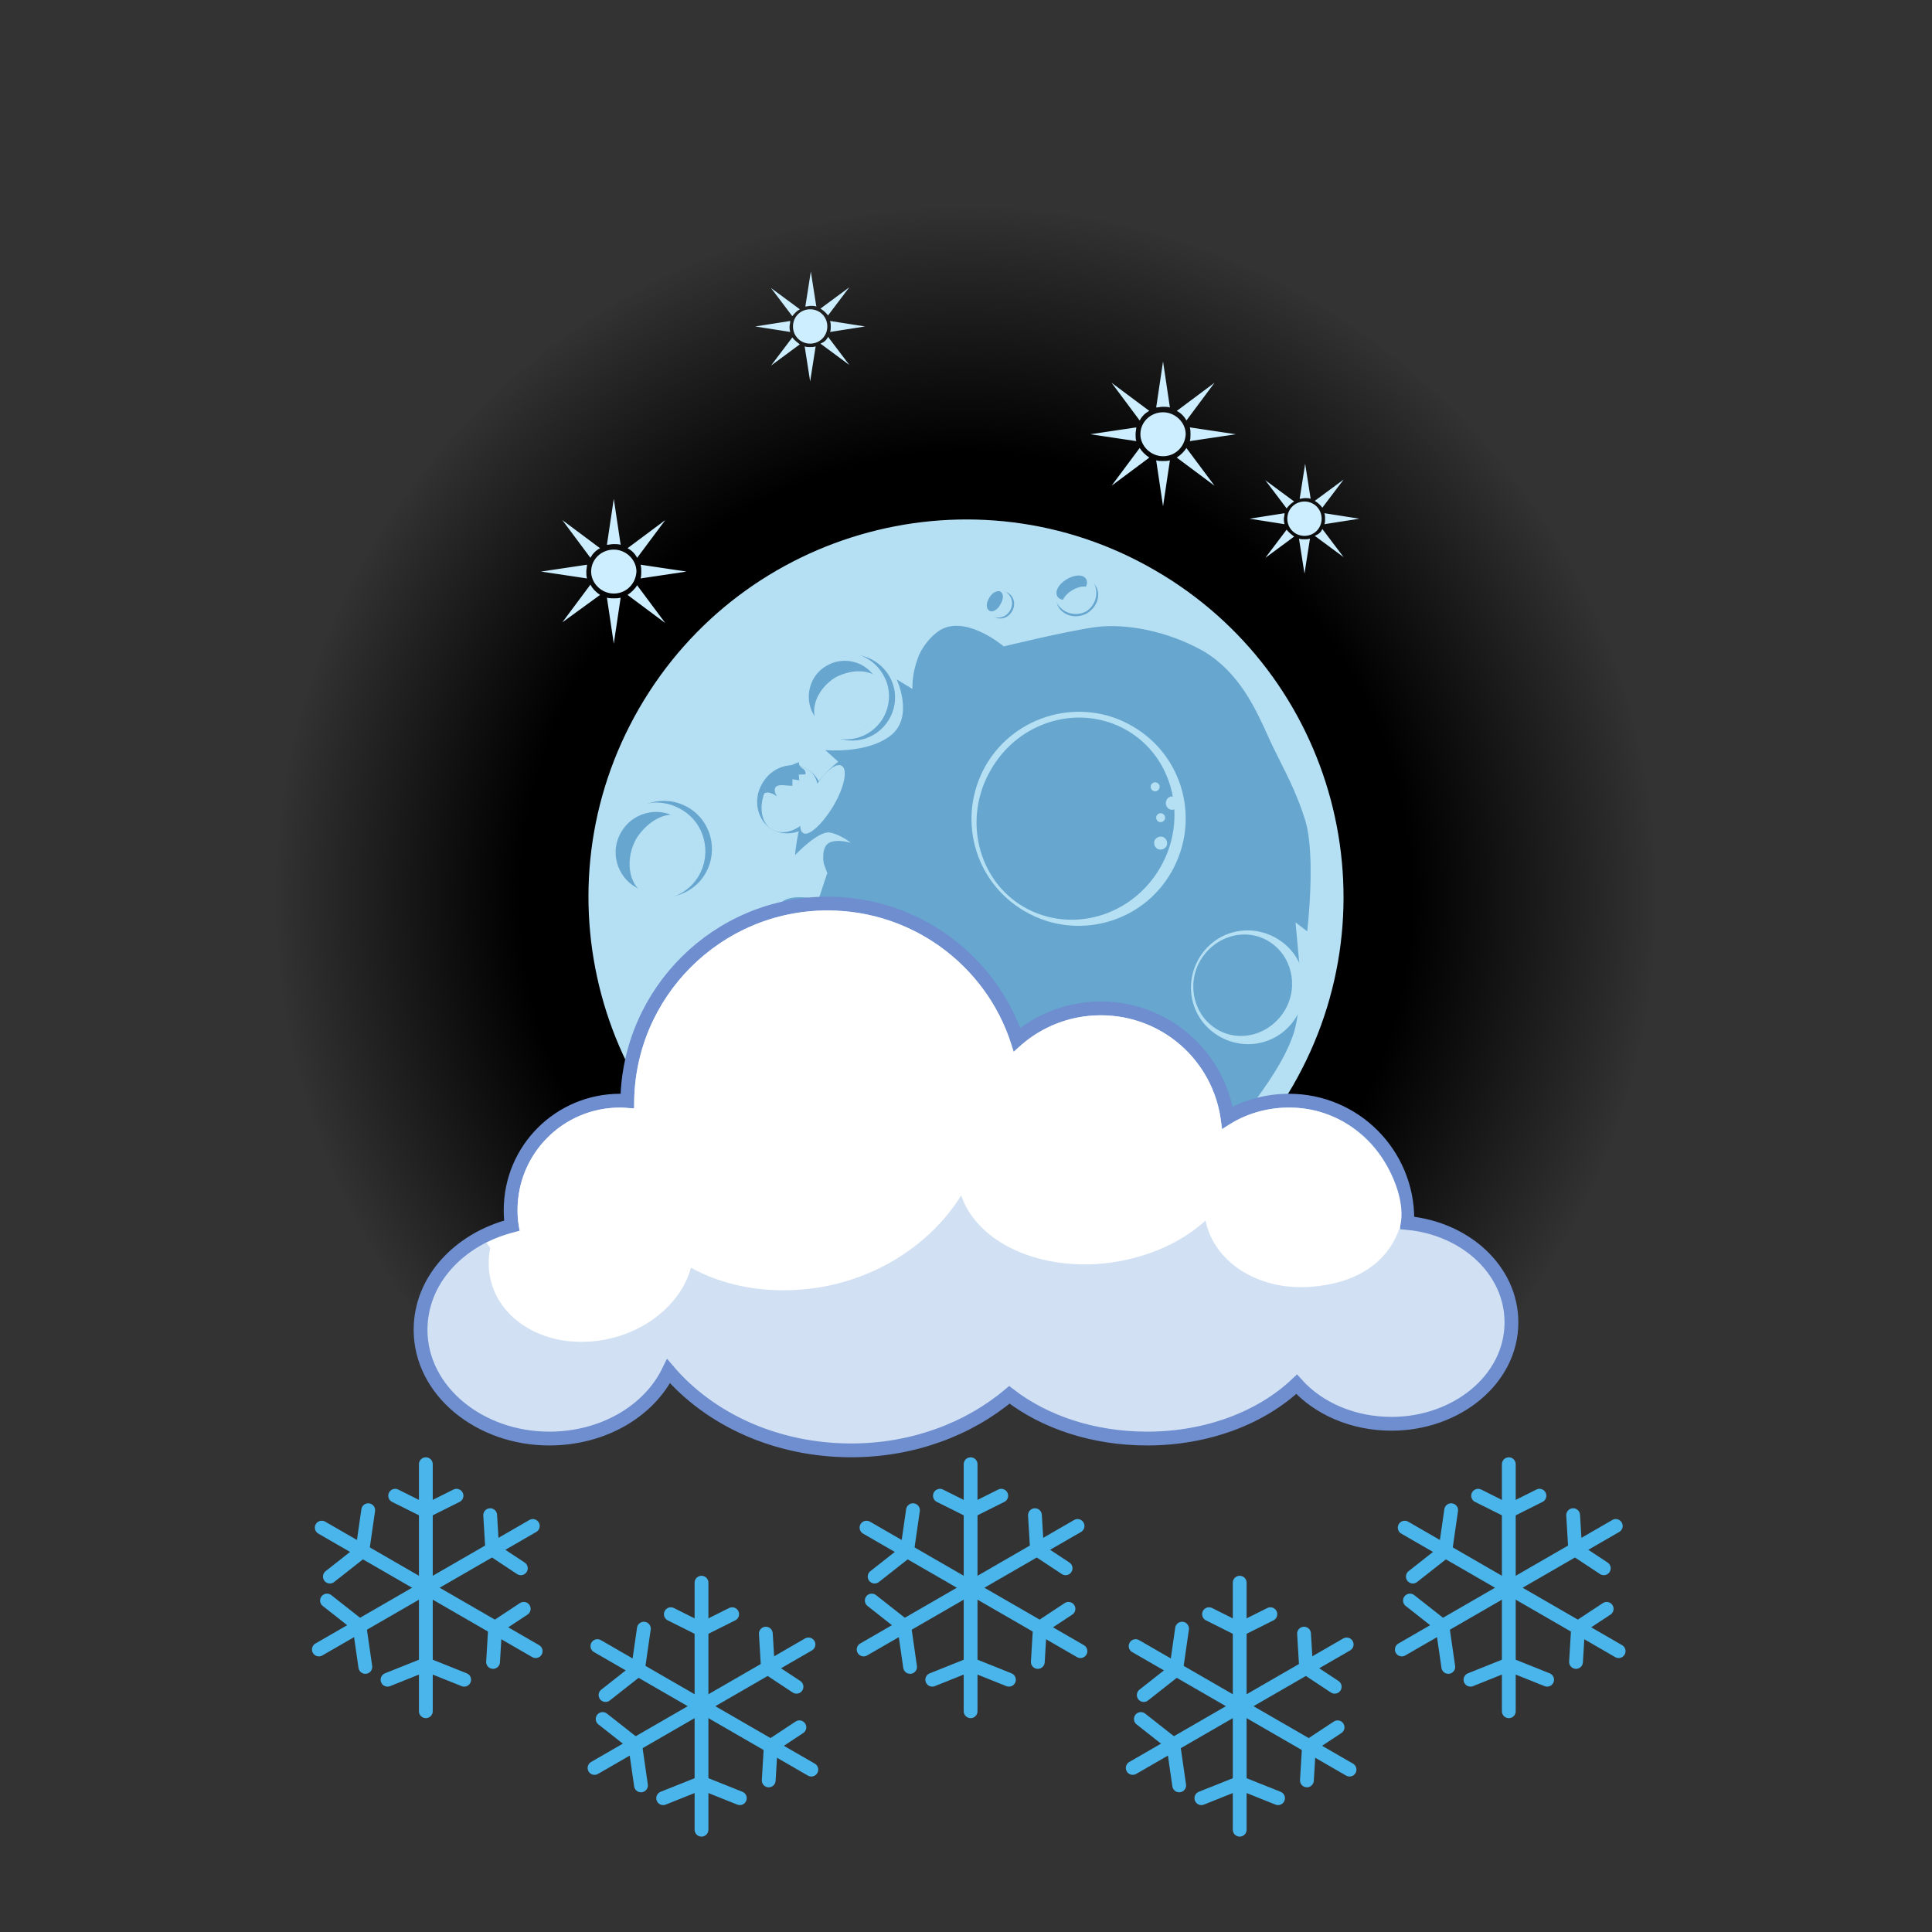 <svg width="280" height="280" viewBox="0 0 280 280" fill="none" xmlns="http://www.w3.org/2000/svg">
<rect x="0" y="0" width="280" height="280" fill="#333333" stroke="none"/>
<g id="073">
<g id="img/moon">
<mask id="mask0" mask-type="alpha" maskUnits="userSpaceOnUse" x="40" y="30" width="200" height="160">
<rect id="Rectangle 1" x="40" y="30" width="200" height="160" fill="#C4C4C4"/>
</mask>
<g mask="url(#mask0)">
<path id="Vector" d="M140 30C195.224 30 240 74.776 240 130C240 185.224 195.224 230 140 230C84.776 230 40 185.224 40 130C40 74.776 84.776 30 140 30Z" fill="url(#paint0_radial)"/>
<path id="Vector_2" d="M90.945 79.453L96.418 75.373L92.338 80.846C92.04 80.249 91.542 79.751 90.945 79.453ZM87.96 78.955L88.955 72.289L89.95 78.955C89.652 78.856 89.254 78.856 88.955 78.856C88.557 78.856 88.259 78.955 87.96 78.955ZM85.572 80.846L81.493 75.373L86.965 79.453C86.368 79.751 85.871 80.249 85.572 80.846ZM84.975 82.836C84.975 83.134 84.975 83.532 85.075 83.831L78.408 82.836L85.075 81.841C85.075 82.139 84.975 82.438 84.975 82.836ZM86.965 86.219L81.493 90.199L85.572 84.726C85.871 85.323 86.368 85.821 86.965 86.219ZM89.95 86.617L88.955 93.284L87.96 86.617C88.259 86.716 88.657 86.716 88.955 86.716C89.254 86.716 89.652 86.716 89.95 86.617ZM88.955 86.02C87.164 86.02 85.672 84.527 85.672 82.836C85.672 81.045 87.164 79.652 88.955 79.652C90.746 79.652 92.239 81.144 92.239 82.836C92.139 84.627 90.746 86.02 88.955 86.02ZM92.338 84.826L96.418 90.299L90.945 86.219C91.542 85.821 92.04 85.323 92.338 84.826ZM99.502 82.836L92.836 83.831C92.935 83.532 92.935 83.134 92.935 82.836C92.935 82.537 92.935 82.139 92.836 81.841L99.502 82.836Z" fill="#CCEEFF"/>
<path id="Vector_3" d="M118.905 44.726L123.084 41.642L120 45.721C119.801 45.423 119.403 45.025 118.905 44.726ZM116.716 44.428L117.512 39.353L118.308 44.428C118.109 44.328 117.811 44.328 117.512 44.328C117.214 44.328 116.915 44.428 116.716 44.428ZM114.826 45.821L111.741 41.741L115.92 44.826C115.522 45.025 115.124 45.423 114.826 45.821ZM114.428 47.313C114.428 47.612 114.428 47.811 114.527 48.109L109.453 47.313L114.527 46.517C114.527 46.816 114.428 47.114 114.428 47.313ZM115.92 49.901L111.741 52.985L114.826 48.906C115.124 49.303 115.522 49.602 115.92 49.901ZM118.209 50.199L117.413 55.274L116.617 50.199C116.816 50.298 117.114 50.298 117.413 50.298C117.711 50.298 117.91 50.298 118.209 50.199ZM117.413 49.801C116.02 49.801 114.925 48.706 114.925 47.313C114.925 45.92 116.02 44.826 117.413 44.826C118.806 44.826 119.9 45.92 119.9 47.313C119.9 48.706 118.806 49.801 117.413 49.801ZM120 48.806L123.084 52.886L118.905 49.801C119.403 49.602 119.801 49.303 120 48.806ZM125.373 47.313L120.298 48.109C120.398 47.91 120.398 47.612 120.398 47.313C120.398 47.015 120.398 46.816 120.298 46.517L125.373 47.313Z" fill="#CCEEFF"/>
<path id="Vector_4" d="M128.905 84.726L133.084 81.642L130 85.721C129.801 85.423 129.403 85.025 128.905 84.726ZM126.716 84.428L127.512 79.353L128.308 84.428C128.109 84.328 127.811 84.328 127.512 84.328C127.214 84.328 126.915 84.428 126.716 84.428ZM124.826 85.821L121.741 81.741L125.92 84.826C125.522 85.025 125.124 85.423 124.826 85.821ZM124.428 87.314C124.428 87.612 124.428 87.811 124.527 88.109L119.453 87.314L124.527 86.517C124.527 86.816 124.428 87.115 124.428 87.314ZM125.92 89.9L121.741 92.985L124.826 88.906C125.124 89.303 125.522 89.602 125.92 89.9ZM128.209 90.199L127.413 95.274L126.617 90.199C126.816 90.299 127.114 90.299 127.413 90.299C127.711 90.299 127.91 90.299 128.209 90.199ZM127.413 89.801C126.02 89.801 124.925 88.707 124.925 87.314C124.925 85.92 126.02 84.826 127.413 84.826C128.806 84.826 129.9 85.92 129.9 87.314C129.9 88.707 128.806 89.801 127.413 89.801ZM130 88.806L133.084 92.886L128.905 89.801C129.403 89.602 129.801 89.303 130 88.806ZM135.373 87.314L130.298 88.109C130.398 87.91 130.398 87.612 130.398 87.314C130.398 87.015 130.398 86.816 130.298 86.517L135.373 87.314Z" fill="#CCEEFF"/>
<path id="Vector_5" d="M190.547 72.587L194.726 69.502L191.642 73.582C191.443 73.284 191.045 72.885 190.547 72.587ZM188.358 72.288L189.154 67.214L189.95 72.288C189.751 72.189 189.453 72.189 189.154 72.189C188.856 72.189 188.557 72.288 188.358 72.288ZM186.468 73.681L183.383 69.602L187.562 72.686C187.164 72.885 186.766 73.284 186.468 73.681ZM186.07 75.174C186.07 75.473 186.07 75.672 186.169 75.97L181.094 75.174L186.169 74.378C186.169 74.677 186.07 74.975 186.07 75.174ZM187.562 77.761L183.383 80.846L186.468 76.766C186.766 77.164 187.164 77.463 187.562 77.761ZM189.851 78.06L189.055 83.134L188.259 78.06C188.458 78.159 188.756 78.159 189.055 78.159C189.353 78.159 189.552 78.159 189.851 78.06ZM189.055 77.662C187.662 77.662 186.567 76.567 186.567 75.174C186.567 73.781 187.662 72.686 189.055 72.686C190.448 72.686 191.542 73.781 191.542 75.174C191.542 76.567 190.448 77.662 189.055 77.662ZM191.642 76.667L194.726 80.746L190.547 77.662C191.045 77.463 191.443 77.164 191.642 76.667ZM197.015 75.174L191.94 75.97C192.04 75.771 192.04 75.473 192.04 75.174C192.04 74.876 192.04 74.677 191.94 74.378L197.015 75.174Z" fill="#CCEEFF"/>
<path id="Vector_6" d="M170.547 59.552L176.02 55.473L171.94 60.945C171.642 60.348 171.144 59.851 170.547 59.552ZM167.562 59.055L168.557 52.388L169.552 59.055C169.254 58.955 168.856 58.955 168.557 58.955C168.159 58.955 167.861 59.055 167.562 59.055ZM165.174 60.945L161.095 55.473L166.567 59.552C165.97 59.851 165.473 60.348 165.174 60.945ZM164.577 62.935C164.577 63.234 164.577 63.632 164.677 63.931L158.01 62.935L164.677 61.94C164.677 62.239 164.577 62.537 164.577 62.935ZM166.567 66.319L161.095 70.398L165.174 64.925C165.473 65.423 165.97 65.921 166.567 66.319ZM169.552 66.716L168.557 73.383L167.562 66.716C167.861 66.816 168.259 66.816 168.557 66.816C168.856 66.816 169.254 66.816 169.552 66.716ZM168.557 66.12C166.766 66.12 165.274 64.627 165.274 62.935C165.274 61.144 166.766 59.751 168.557 59.751C170.348 59.751 171.841 61.244 171.841 62.935C171.741 64.727 170.348 66.12 168.557 66.12ZM171.94 64.925L176.02 70.398L170.547 66.319C171.144 65.921 171.642 65.423 171.94 64.925ZM179.105 62.935L172.438 63.931C172.537 63.632 172.537 63.234 172.537 62.935C172.537 62.637 172.537 62.239 172.438 61.94L179.105 62.935Z" fill="#CCEEFF"/>
<g id="Group 5">
<path id="Vector_7" d="M167.363 82.637C193.532 97.761 202.488 131.194 187.363 157.363C172.239 183.532 138.806 192.487 112.637 177.363C86.468 162.239 77.512 128.806 92.637 102.637C107.761 76.468 141.293 67.512 167.363 82.637Z" fill="#B5E0F3"/>
<path id="Vector_8" d="M146.07 85.92C146.965 86.418 147.264 87.612 146.667 88.607C146.07 89.602 144.975 89.9 144.079 89.403C143.184 88.906 142.885 87.712 143.482 86.716C143.98 85.721 145.174 85.423 146.07 85.92Z" fill="#67A6CF"/>
<path id="Vector_9" d="M145.671 85.721C146.667 86.318 146.965 87.512 146.368 88.507C145.771 89.502 144.577 89.801 143.582 89.204C142.587 88.607 142.288 87.413 142.885 86.418C143.482 85.522 144.776 85.124 145.671 85.721Z" fill="#B5E0F3"/>
<path id="Vector_10" d="M144.975 85.721C145.473 86.02 145.473 86.816 144.975 87.612C144.577 88.408 143.781 88.806 143.383 88.507C142.886 88.209 142.886 87.413 143.383 86.617C143.781 85.92 144.478 85.522 144.975 85.721Z" fill="#67A6CF"/>
<path id="Vector_11" d="M158.806 84.925C159.602 86.219 159.005 88.01 157.512 88.906C156.02 89.701 154.229 89.303 153.433 88.01C152.637 86.716 153.234 84.925 154.726 84.03C156.219 83.234 158.01 83.532 158.806 84.925Z" fill="#67A6CF"/>
<path id="Vector_12" d="M158.508 84.428C159.304 85.92 158.806 87.711 157.413 88.607C155.92 89.403 154.129 88.905 153.234 87.512C152.438 86.02 152.935 84.229 154.328 83.333C155.721 82.438 157.612 82.935 158.508 84.428Z" fill="#B5E0F3"/>
<path id="Vector_13" d="M157.413 83.93C157.811 84.627 157.214 85.721 156.02 86.418C154.826 87.114 153.632 87.114 153.234 86.418C152.836 85.721 153.433 84.627 154.627 83.93C155.821 83.234 157.015 83.234 157.413 83.93Z" fill="#67A6CF"/>
<path id="Vector_14" d="M158.209 85.522C158.607 86.219 158.01 87.313 156.816 88.01C155.622 88.707 154.428 88.707 154.03 88.01C153.632 87.313 154.229 86.219 155.423 85.522C156.617 84.826 157.811 84.826 158.209 85.522Z" fill="#B5E0F3"/>
<path id="Vector_15" d="M143.383 93.184C146.169 94.776 146.965 98.458 145.274 101.343C143.582 104.229 140 105.323 137.214 103.731C134.428 102.139 133.632 98.458 135.323 95.572C137.015 92.686 140.597 91.592 143.383 93.184Z" fill="#B5E0F3"/>
<path id="Vector_16" d="M141.393 92.189C144.179 93.781 145.075 97.264 143.483 100.05C141.89 102.836 138.408 103.731 135.622 102.139C132.836 100.547 131.94 97.065 133.532 94.278C135.124 91.592 138.607 90.597 141.393 92.189Z" fill="#67A6CF"/>
<path id="Vector_17" d="M138.971 94.136C141.459 92.861 143.916 93.784 144.557 96.17C145.198 98.557 143.699 101.445 141.212 102.72C138.724 103.995 136.267 103.072 135.626 100.686C135.04 98.344 136.484 95.411 138.971 94.136Z" fill="#B5E0F3"/>
<path id="Vector_18" d="M123.483 123.035C124.478 123.632 124.876 124.925 124.179 126.02C123.582 127.114 122.189 127.512 121.194 126.915C120.199 126.318 119.801 125.025 120.497 123.93C121.194 122.836 122.488 122.438 123.483 123.035Z" fill="#B5E0F3"/>
<path id="Vector_19" d="M121.99 122.736C122.786 123.234 122.985 124.328 122.488 125.224C121.99 126.119 120.896 126.517 120.1 126.119C119.304 125.622 119.105 124.527 119.602 123.632C120.199 122.736 121.194 122.338 121.99 122.736Z" fill="#67A6CF"/>
<path id="Vector_20" d="M134.826 130.398C135.92 130.995 136.418 132.388 135.821 133.283C135.224 134.279 133.93 134.577 132.836 133.881C131.741 133.283 131.244 131.89 131.841 130.995C132.338 130 133.731 129.701 134.826 130.398Z" fill="#B5E0F3"/>
<path id="Vector_21" d="M135.622 130.796C136.716 131.393 137.114 132.886 136.418 134.08C135.721 135.274 134.328 135.672 133.134 135.075C132.04 134.478 131.642 132.985 132.338 131.791C133.035 130.597 134.527 130.199 135.622 130.796Z" fill="#67A6CF"/>
<path id="Vector_22" d="M135.622 132.189C136.418 132.686 136.617 133.781 136.119 134.676C135.622 135.572 134.527 135.97 133.731 135.472C132.935 134.975 132.736 133.88 133.234 132.985C133.731 132.089 134.826 131.691 135.622 132.189Z" fill="#B5E0F3"/>
<path id="Vector_23" d="M119.701 131.791C121.99 133.085 122.786 135.771 121.592 137.861C120.398 139.95 117.612 140.547 115.323 139.254C113.035 137.96 112.239 135.274 113.433 133.184C114.726 131.194 117.512 130.498 119.701 131.791Z" fill="#B5E0F3"/>
<path id="Union" d="M129.055 106.617C132.537 103.93 129.95 98.458 129.95 98.458L132.239 99.851C132.239 99.851 131.94 94.677 135.721 91.691C139.502 88.607 145.473 93.681 145.473 93.681C145.473 93.681 154.428 91.492 158.706 90.895C162.985 90.298 169.154 91.393 174.428 94.378C179.602 97.463 181.99 102.736 183.781 106.716C184.349 107.978 184.937 109.15 185.526 110.324C186.794 112.852 188.067 115.39 189.154 118.856C190.746 123.93 189.453 134.975 189.453 134.975L187.761 133.681L188.358 140.249C188.358 140.249 188.657 146.915 187.264 150.398C185.97 153.88 183.582 157.264 181.293 160.348C180.655 161.236 180.195 161.915 179.814 162.478C178.827 163.933 178.367 164.612 176.716 166.119C174.428 168.209 164.08 173.681 160.398 174.776C156.816 175.871 150.746 171.791 150.746 171.791C150.746 171.791 150.149 172.587 149.055 173.184C147.96 173.88 142.388 175.97 136.915 174.478C131.443 172.985 129.751 165.721 129.751 165.721C129.751 165.721 127.164 165.721 125.373 164.826C123.483 163.831 123.184 159.95 123.184 159.95C123.184 159.95 121.492 159.353 120 158.458C118.507 157.662 114.726 159.851 114.726 159.851C114.726 159.851 117.114 157.363 118.01 155.771C118.905 154.179 118.905 153.184 118.607 150.796C118.408 148.308 115.522 144.428 115.522 144.428L119.204 147.413L116.816 140.846C116.816 140.846 115.025 139.652 113.234 137.861C111.443 135.97 111.642 132.388 113.134 130.895C114.627 129.303 118.607 130.398 118.607 130.398L119.9 126.517C119.9 126.517 118.806 124.229 119.602 122.736C120.298 121.244 123.284 122.139 123.284 122.139C123.284 122.139 121.89 120.945 120.199 120.647C118.507 120.448 115.224 123.93 115.224 123.93C115.224 123.93 115.423 120.846 116.716 116.866C118.01 112.885 121.492 110.398 121.492 110.398L119.602 108.706C119.602 108.706 125.572 109.303 129.055 106.617Z" fill="#67A6CF"/>
<path id="Vector_24" d="M120.584 134.755C120.765 136.663 119.729 138.612 118.089 139.028C116.501 139.501 115.059 138.295 114.878 136.387C114.697 134.48 115.733 132.53 117.373 132.115C118.961 131.641 120.404 132.847 120.584 134.755Z" fill="#B5E0F3"/>
<path id="Vector_25" d="M117.015 111.493C119.204 112.786 119.9 115.771 118.507 118.159C117.114 120.547 114.229 121.443 111.94 120.249C109.751 118.955 109.055 115.97 110.448 113.582C111.841 111.095 114.826 110.199 117.015 111.493Z" fill="#67A6CF"/>
<path id="Vector_26" d="M117.015 111.492C118.806 112.487 119.104 115.373 117.711 117.761C116.318 120.149 113.731 121.244 111.94 120.249C110.149 119.254 109.851 116.368 111.244 113.98C112.637 111.492 115.224 110.398 117.015 111.492Z" fill="#B5E0F3"/>
<path id="Vector_27" d="M121.99 110.995C122.885 111.492 122.388 114.08 120.796 116.766C119.204 119.453 117.214 121.244 116.418 120.746C115.522 120.249 116.02 117.662 117.612 114.975C119.104 112.189 121.094 110.398 121.99 110.995Z" fill="#B5E0F3"/>
<path id="Vector_28" d="M115.779 110.457C115.779 110.457 115.721 111.061 116.306 111.37C116.891 111.679 116.723 112.233 116.723 112.233L115.761 112.255L115.835 113.088L114.852 112.933L114.838 113.892L113.655 113.814C113.655 113.814 112.484 113.615 112.304 114.289C112.17 114.9 112.654 115.457 112.654 115.457C112.654 115.457 111.761 114.755 111.097 114.872C110.434 114.989 109.979 115.327 109.979 115.327C109.979 115.327 111.227 112.704 112.446 112.001C113.709 111.233 115.779 110.457 115.779 110.457Z" fill="#67A6CF"/>
<path id="Vector_29" d="M164.08 105.224C171.542 109.502 174.03 118.955 169.751 126.418C165.473 133.88 155.92 136.368 148.557 132.089C141.095 127.811 138.607 118.358 142.886 110.895C147.164 103.532 156.716 100.945 164.08 105.224Z" fill="#B5E0F3"/>
<path id="Vector_30" d="M163.284 105.821C170.05 109.701 172.239 118.657 168.159 125.721C164.08 132.786 155.323 135.373 148.458 131.493C141.692 127.612 139.502 118.657 143.582 111.592C147.662 104.428 156.517 101.94 163.284 105.821Z" fill="#67A6CF"/>
<path id="Vector_31" d="M167.761 113.482C168.06 113.681 168.159 114.079 167.96 114.378C167.761 114.676 167.363 114.776 167.064 114.577C166.766 114.378 166.666 113.98 166.865 113.681C167.065 113.383 167.463 113.283 167.761 113.482Z" fill="#B5E0F3"/>
<path id="Vector_32" d="M170.348 115.572C170.846 115.871 170.945 116.468 170.746 116.866C170.448 117.363 169.851 117.463 169.453 117.264C168.955 116.965 168.856 116.368 169.055 115.97C169.254 115.473 169.851 115.274 170.348 115.572Z" fill="#B5E0F3"/>
<path id="Vector_33" d="M168.657 121.343C169.154 121.642 169.254 122.239 169.055 122.637C168.756 123.134 168.159 123.234 167.761 123.035C167.264 122.736 167.164 122.139 167.363 121.741C167.662 121.244 168.259 121.144 168.657 121.343Z" fill="#B5E0F3"/>
<path id="Vector_34" d="M168.557 117.96C168.856 118.159 168.955 118.557 168.756 118.856C168.557 119.154 168.159 119.254 167.861 119.055C167.562 118.856 167.463 118.458 167.662 118.159C167.861 117.861 168.259 117.761 168.557 117.96Z" fill="#B5E0F3"/>
<path id="Vector_35" d="M184.975 135.97C188.955 138.259 190.249 143.234 187.96 147.214C185.672 151.194 180.696 152.487 176.716 150.199C172.736 147.91 171.443 142.935 173.731 138.955C176.02 134.975 180.995 133.681 184.975 135.97Z" fill="#B5E0F3"/>
<path id="Vector_36" d="M183.781 136.368C187.164 138.358 188.259 142.836 186.268 146.318C184.179 149.901 179.801 151.194 176.418 149.204C173.035 147.214 171.94 142.736 173.93 139.254C176.02 135.672 180.398 134.378 183.781 136.368Z" fill="#67A6CF"/>
<path id="Vector_37" d="M146.667 154.776C151.841 157.761 153.532 164.328 150.547 169.403C147.562 174.577 140.995 176.269 135.92 173.284C130.746 170.299 129.055 163.731 132.04 158.657C134.925 153.582 141.492 151.791 146.667 154.776Z" fill="#B5E0F3"/>
<path id="Vector_38" d="M145.672 155.672C150.448 158.358 152.04 164.428 149.353 169.105C146.667 173.781 140.597 175.473 135.821 172.687C131.045 170 129.453 163.93 132.139 159.254C134.925 154.478 140.995 152.886 145.672 155.672Z" fill="#67A6CF"/>
<path id="Vector_39" d="M130.149 156.468C132.239 157.662 133.035 160.348 131.741 162.438C130.547 164.527 127.861 165.224 125.771 164.03C123.682 162.836 122.886 160.149 124.179 158.06C125.373 155.97 128.06 155.274 130.149 156.468Z" fill="#B5E0F3"/>
<path id="Vector_40" d="M128.159 157.363C129.851 158.358 130.448 160.547 129.453 162.338C128.458 164.129 126.269 164.726 124.478 163.731C122.786 162.736 122.189 160.547 123.184 158.756C124.179 156.965 126.468 156.368 128.159 157.363Z" fill="#67A6CF"/>
<g id="Group 1">
<path id="Vector_41" d="M120.895 166.318C122.985 167.512 123.682 170.199 122.488 172.289C121.293 174.378 118.607 175.075 116.517 173.881C114.428 172.687 113.731 170 114.925 167.91C116.119 165.821 118.806 165.124 120.895 166.318Z" fill="#67A6CF"/>
<path id="Vector_42" d="M120.298 166.518C122.388 167.712 123.084 170.399 121.89 172.488C120.696 174.578 118.01 175.274 115.92 174.08C113.831 172.886 113.134 170.2 114.328 168.11C115.423 166.021 118.109 165.225 120.298 166.518Z" fill="#B5E0F3"/>
<path id="Vector_43" d="M119.801 167.214C121.592 168.209 122.189 170.498 121.194 172.189C120.199 173.98 117.91 174.577 116.219 173.582C114.428 172.587 113.831 170.299 114.826 168.607C115.821 166.816 118.109 166.219 119.801 167.214Z" fill="#67A6CF"/>
<path id="Vector_44" d="M120.796 167.512C122.089 168.308 122.388 170.299 121.393 171.99C120.398 173.682 118.607 174.478 117.214 173.682C115.92 172.886 115.622 170.896 116.617 169.204C117.711 167.612 119.502 166.816 120.796 167.512Z" fill="#B5E0F3"/>
</g>
<g id="Group 2">
<path id="Vector_45" d="M111.959 144.217C116.559 146.846 118.092 152.761 115.464 157.361C112.835 161.961 106.92 163.494 102.32 160.866C97.72 158.237 96.186 152.322 98.815 147.722C101.444 143.122 107.358 141.589 111.959 144.217Z" fill="#67A6CF"/>
<path id="Vector_46" d="M110.644 144.655C115.244 147.284 116.778 153.199 114.149 157.799C111.52 162.399 105.606 163.933 101.006 161.304C96.406 158.675 94.872 152.761 97.501 148.16C99.91 143.56 105.825 141.808 110.644 144.655Z" fill="#B5E0F3"/>
<path id="Vector_47" d="M109.549 146.189C113.492 148.379 114.806 153.418 112.616 157.142C110.425 161.085 105.387 162.399 101.663 160.209C97.72 158.018 96.406 152.98 98.596 149.256C100.787 145.313 105.825 143.998 109.549 146.189Z" fill="#67A6CF"/>
<path id="Vector_48" d="M111.739 146.846C114.587 148.599 115.244 152.98 113.054 156.704C110.863 160.428 106.92 162.18 103.853 160.428C101.006 158.675 100.348 154.294 102.539 150.57C104.949 147.065 108.892 145.313 111.739 146.846Z" fill="#B5E0F3"/>
</g>
<g id="Group 3">
<path id="Vector_49" d="M99.703 117.002C103.048 118.913 104.163 123.214 102.252 126.559C100.34 129.903 96.04 131.018 92.695 129.107C89.35 127.196 88.235 122.895 90.147 119.55C92.058 116.205 96.359 115.09 99.703 117.002Z" fill="#67A6CF"/>
<path id="Vector_50" d="M98.748 117.32C102.092 119.232 103.207 123.532 101.296 126.877C99.385 130.222 95.084 131.337 91.739 129.426C88.394 127.514 87.279 123.214 89.191 119.869C90.943 116.524 95.243 115.25 98.748 117.32Z" fill="#B5E0F3"/>
<path id="Vector_51" d="M97.951 118.435C100.818 120.028 101.774 123.692 100.181 126.399C98.588 129.266 94.925 130.222 92.217 128.629C89.35 127.036 88.394 123.373 89.987 120.665C91.58 117.798 95.243 116.842 97.951 118.435Z" fill="#67A6CF"/>
<path id="Vector_52" d="M99.209 118.509C101.368 119.921 101.866 123.45 100.205 126.45C98.544 129.449 95.554 130.861 93.229 129.449C91.07 128.038 90.571 124.509 92.232 121.509C94.059 118.685 97.049 117.274 99.209 118.509Z" fill="#B5E0F3"/>
</g>
<g id="Group 4">
<path id="Vector_53" d="M128.891 97.999C130.618 100.96 129.564 104.77 126.603 106.497C123.642 108.224 119.832 107.17 118.104 104.209C116.377 101.248 117.431 97.438 120.392 95.711C123.353 93.984 127.163 95.038 128.891 97.999Z" fill="#67A6CF"/>
<path id="Vector_54" d="M128.012 97.819C129.74 100.78 128.685 104.59 125.724 106.317C122.763 108.044 118.953 106.99 117.226 104.029C115.499 101.068 116.553 97.258 119.514 95.531C122.353 93.733 126.233 94.665 128.012 97.819Z" fill="#B5E0F3"/>
<path id="Vector_55" d="M126.902 98.324C128.403 100.827 127.51 104.075 125.078 105.453C122.575 106.954 119.327 106.06 117.949 103.628C116.448 101.125 117.341 97.877 119.773 96.499C122.276 94.999 125.525 95.892 126.902 98.324Z" fill="#67A6CF"/>
<path id="Vector_56" d="M127.839 98.94C128.874 100.989 127.688 103.93 125.074 105.503C122.459 107.075 119.527 106.833 118.363 104.711C117.328 102.662 118.514 99.721 121.128 98.148C123.792 96.786 126.724 97.028 127.839 98.94Z" fill="#B5E0F3"/>
</g>
</g>
</g>
</g>
<g id="img/cloud1">
<path id="Vector_57" d="M201.679 206.346C211.04 206.346 219.049 199.963 219.049 191.651C219.049 184.017 212.308 178.01 203.958 177.24C203.963 177.058 203.963 176.88 203.963 176.701V176.673C203.963 167.245 196.352 159.517 186.808 159.517C183.573 159.517 180.489 160.396 177.895 161.962C176.556 152.961 168.891 146.144 159.526 146.144C154.916 146.144 150.66 147.832 147.391 150.656C143.559 139.167 132.661 130.951 119.939 130.951C104.01 130.951 91.132 143.801 90.911 159.569C90.586 159.544 90.221 159.517 89.875 159.517C81.085 159.517 74.004 166.598 74.004 175.389C74.004 176.173 74.058 176.908 74.167 177.627C66.606 179.569 60.951 185.472 60.951 192.721C60.951 201.564 69.49 208.486 79.604 208.486C87.378 208.486 94.063 204.538 96.893 198.724C102.887 205.725 112.519 210.198 123.363 210.198C132.261 210.198 140.365 207.132 146.284 202.152C151.361 206.071 158.383 208.486 166.266 208.486C175.015 208.486 182.841 205.423 187.916 200.618C191.085 204.135 196.075 206.346 201.679 206.346Z" fill="#D1E1F3" stroke="#6E8ECF" stroke-width="2" stroke-miterlimit="10"/>
<path id="Vector_58" d="M189.589 186.516C182.1 186.944 175.895 182.771 174.718 176.887C170.866 180.417 165.196 182.771 158.884 183.199C149.361 183.734 141.444 179.561 139.304 173.249C134.597 180.845 125.61 186.409 115.339 186.944C109.668 187.265 104.426 186.088 100.146 183.734C98.541 189.511 92.443 194.005 85.382 194.433C77.144 194.968 70.617 189.725 70.831 182.771C70.831 182.129 70.938 181.487 71.045 180.845C70.831 180.631 70.724 180.31 70.51 180.096C72.008 179.347 73.613 178.813 75.325 178.385C75.111 177.422 75.004 176.459 75.004 175.389C75.004 167.151 81.637 160.517 89.875 160.517C90.517 160.517 91.266 160.624 91.908 160.624C91.908 160.41 91.908 160.196 91.908 159.982C91.908 144.576 104.426 131.951 119.939 131.951C132.778 131.951 143.691 140.617 146.901 152.493C150.11 149.176 154.604 147.144 159.525 147.144C168.941 147.144 176.537 154.419 177.072 163.727C179.746 161.694 183.17 160.517 186.808 160.517C198.802 160.517 204.501 172.916 202.836 177.965C201.718 181.354 198.413 185.978 189.589 186.516Z" fill="white"/>
</g>
<g id="img/snows5big">
<g id="img/snow1">
<g id="Group">
<path id="Vector_59" d="M61.717 212.204V248.007" stroke="#49B5EB" stroke-width="2" stroke-miterlimit="10" stroke-linecap="round" stroke-linejoin="round"/>
<path id="Vector_60" d="M57.272 216.772L61.717 218.994L66.161 216.772" stroke="#49B5EB" stroke-width="2" stroke-miterlimit="10" stroke-linecap="round" stroke-linejoin="round"/>
<path id="Vector_61" d="M56.161 243.439L61.717 241.216L67.272 243.439" stroke="#49B5EB" stroke-width="2" stroke-miterlimit="10" stroke-linecap="round" stroke-linejoin="round"/>
<path id="Vector_62" d="M77.22 221.155L46.214 239.056" stroke="#49B5EB" stroke-width="2" stroke-miterlimit="10" stroke-linecap="round" stroke-linejoin="round"/>
<path id="Vector_63" d="M77.636 239.296L46.631 221.395" stroke="#49B5EB" stroke-width="2" stroke-miterlimit="10" stroke-linecap="round" stroke-linejoin="round"/>
<path id="Vector_64" d="M71.041 219.59L71.339 224.55L75.486 227.288" stroke="#49B5EB" stroke-width="2" stroke-miterlimit="10" stroke-linecap="round" stroke-linejoin="round"/>
<path id="Vector_65" d="M75.903 233.164L71.756 235.901L71.458 240.862" stroke="#49B5EB" stroke-width="2" stroke-miterlimit="10" stroke-linecap="round" stroke-linejoin="round"/>
<path id="Vector_66" d="M47.392 231.961L52.094 235.661L52.947 241.583" stroke="#49B5EB" stroke-width="2" stroke-miterlimit="10" stroke-linecap="round" stroke-linejoin="round"/>
<path id="Vector_67" d="M53.364 218.868L52.511 224.79L47.809 228.49" stroke="#49B5EB" stroke-width="2" stroke-miterlimit="10" stroke-linecap="round" stroke-linejoin="round"/>
</g>
</g>
<g id="img/snow1_2">
<g id="Group_2">
<path id="Vector_68" d="M140.667 212.204V248.007" stroke="#49B5EB" stroke-width="2" stroke-miterlimit="10" stroke-linecap="round" stroke-linejoin="round"/>
<path id="Vector_69" d="M136.222 216.772L140.667 218.994L145.111 216.772" stroke="#49B5EB" stroke-width="2" stroke-miterlimit="10" stroke-linecap="round" stroke-linejoin="round"/>
<path id="Vector_70" d="M135.111 243.439L140.667 241.216L146.222 243.439" stroke="#49B5EB" stroke-width="2" stroke-miterlimit="10" stroke-linecap="round" stroke-linejoin="round"/>
<path id="Vector_71" d="M156.17 221.155L125.164 239.056" stroke="#49B5EB" stroke-width="2" stroke-miterlimit="10" stroke-linecap="round" stroke-linejoin="round"/>
<path id="Vector_72" d="M156.586 239.296L125.581 221.395" stroke="#49B5EB" stroke-width="2" stroke-miterlimit="10" stroke-linecap="round" stroke-linejoin="round"/>
<path id="Vector_73" d="M149.991 219.59L150.289 224.55L154.436 227.288" stroke="#49B5EB" stroke-width="2" stroke-miterlimit="10" stroke-linecap="round" stroke-linejoin="round"/>
<path id="Vector_74" d="M154.853 233.164L150.706 235.901L150.408 240.862" stroke="#49B5EB" stroke-width="2" stroke-miterlimit="10" stroke-linecap="round" stroke-linejoin="round"/>
<path id="Vector_75" d="M126.342 231.961L131.044 235.661L131.897 241.583" stroke="#49B5EB" stroke-width="2" stroke-miterlimit="10" stroke-linecap="round" stroke-linejoin="round"/>
<path id="Vector_76" d="M132.314 218.868L131.461 224.79L126.759 228.49" stroke="#49B5EB" stroke-width="2" stroke-miterlimit="10" stroke-linecap="round" stroke-linejoin="round"/>
</g>
</g>
<g id="img/snow1_3">
<g id="Group_3">
<path id="Vector_77" d="M101.667 229.374V265.176" stroke="#49B5EB" stroke-width="2" stroke-miterlimit="10" stroke-linecap="round" stroke-linejoin="round"/>
<path id="Vector_78" d="M97.222 233.941L101.667 236.164L106.111 233.941" stroke="#49B5EB" stroke-width="2" stroke-miterlimit="10" stroke-linecap="round" stroke-linejoin="round"/>
<path id="Vector_79" d="M96.111 260.608L101.667 258.386L107.222 260.608" stroke="#49B5EB" stroke-width="2" stroke-miterlimit="10" stroke-linecap="round" stroke-linejoin="round"/>
<path id="Vector_80" d="M117.17 238.324L86.164 256.225" stroke="#49B5EB" stroke-width="2" stroke-miterlimit="10" stroke-linecap="round" stroke-linejoin="round"/>
<path id="Vector_81" d="M117.586 256.466L86.581 238.565" stroke="#49B5EB" stroke-width="2" stroke-miterlimit="10" stroke-linecap="round" stroke-linejoin="round"/>
<path id="Vector_82" d="M110.991 236.759L111.289 241.719L115.436 244.457" stroke="#49B5EB" stroke-width="2" stroke-miterlimit="10" stroke-linecap="round" stroke-linejoin="round"/>
<path id="Vector_83" d="M115.853 250.333L111.706 253.071L111.408 258.031" stroke="#49B5EB" stroke-width="2" stroke-miterlimit="10" stroke-linecap="round" stroke-linejoin="round"/>
<path id="Vector_84" d="M87.342 249.13L92.044 252.83L92.897 258.753" stroke="#49B5EB" stroke-width="2" stroke-miterlimit="10" stroke-linecap="round" stroke-linejoin="round"/>
<path id="Vector_85" d="M93.314 236.037L92.461 241.96L87.759 245.66" stroke="#49B5EB" stroke-width="2" stroke-miterlimit="10" stroke-linecap="round" stroke-linejoin="round"/>
</g>
</g>
<g id="img/snow1_4">
<g id="Group_4">
<path id="Vector_86" d="M218.667 212.204V248.007" stroke="#49B5EB" stroke-width="2" stroke-miterlimit="10" stroke-linecap="round" stroke-linejoin="round"/>
<path id="Vector_87" d="M214.222 216.772L218.667 218.994L223.111 216.772" stroke="#49B5EB" stroke-width="2" stroke-miterlimit="10" stroke-linecap="round" stroke-linejoin="round"/>
<path id="Vector_88" d="M213.111 243.439L218.667 241.216L224.222 243.439" stroke="#49B5EB" stroke-width="2" stroke-miterlimit="10" stroke-linecap="round" stroke-linejoin="round"/>
<path id="Vector_89" d="M234.17 221.155L203.164 239.056" stroke="#49B5EB" stroke-width="2" stroke-miterlimit="10" stroke-linecap="round" stroke-linejoin="round"/>
<path id="Vector_90" d="M234.586 239.296L203.581 221.395" stroke="#49B5EB" stroke-width="2" stroke-miterlimit="10" stroke-linecap="round" stroke-linejoin="round"/>
<path id="Vector_91" d="M227.991 219.59L228.289 224.55L232.436 227.288" stroke="#49B5EB" stroke-width="2" stroke-miterlimit="10" stroke-linecap="round" stroke-linejoin="round"/>
<path id="Vector_92" d="M232.853 233.164L228.706 235.901L228.408 240.862" stroke="#49B5EB" stroke-width="2" stroke-miterlimit="10" stroke-linecap="round" stroke-linejoin="round"/>
<path id="Vector_93" d="M204.342 231.961L209.044 235.661L209.897 241.583" stroke="#49B5EB" stroke-width="2" stroke-miterlimit="10" stroke-linecap="round" stroke-linejoin="round"/>
<path id="Vector_94" d="M210.314 218.868L209.461 224.79L204.759 228.49" stroke="#49B5EB" stroke-width="2" stroke-miterlimit="10" stroke-linecap="round" stroke-linejoin="round"/>
</g>
</g>
<g id="img/snow1_5">
<g id="Group_5">
<path id="Vector_95" d="M179.667 229.374V265.176" stroke="#49B5EB" stroke-width="2" stroke-miterlimit="10" stroke-linecap="round" stroke-linejoin="round"/>
<path id="Vector_96" d="M175.222 233.941L179.667 236.164L184.111 233.941" stroke="#49B5EB" stroke-width="2" stroke-miterlimit="10" stroke-linecap="round" stroke-linejoin="round"/>
<path id="Vector_97" d="M174.111 260.608L179.667 258.386L185.222 260.608" stroke="#49B5EB" stroke-width="2" stroke-miterlimit="10" stroke-linecap="round" stroke-linejoin="round"/>
<path id="Vector_98" d="M195.17 238.324L164.164 256.225" stroke="#49B5EB" stroke-width="2" stroke-miterlimit="10" stroke-linecap="round" stroke-linejoin="round"/>
<path id="Vector_99" d="M195.586 256.466L164.581 238.565" stroke="#49B5EB" stroke-width="2" stroke-miterlimit="10" stroke-linecap="round" stroke-linejoin="round"/>
<path id="Vector_100" d="M188.991 236.759L189.289 241.719L193.436 244.457" stroke="#49B5EB" stroke-width="2" stroke-miterlimit="10" stroke-linecap="round" stroke-linejoin="round"/>
<path id="Vector_101" d="M193.853 250.333L189.706 253.071L189.408 258.031" stroke="#49B5EB" stroke-width="2" stroke-miterlimit="10" stroke-linecap="round" stroke-linejoin="round"/>
<path id="Vector_102" d="M165.342 249.13L170.044 252.83L170.897 258.753" stroke="#49B5EB" stroke-width="2" stroke-miterlimit="10" stroke-linecap="round" stroke-linejoin="round"/>
<path id="Vector_103" d="M171.314 236.037L170.461 241.96L165.759 245.66" stroke="#49B5EB" stroke-width="2" stroke-miterlimit="10" stroke-linecap="round" stroke-linejoin="round"/>
</g>
</g>
</g>
</g>
<defs>
<radialGradient id="paint0_radial" cx="0" cy="0" r="1" gradientUnits="userSpaceOnUse" gradientTransform="translate(140 130) rotate(90) scale(100)">
<stop/>
<stop offset="0.641"/>
<stop offset="1" stop-opacity="0"/>
</radialGradient>
</defs>
</svg>

